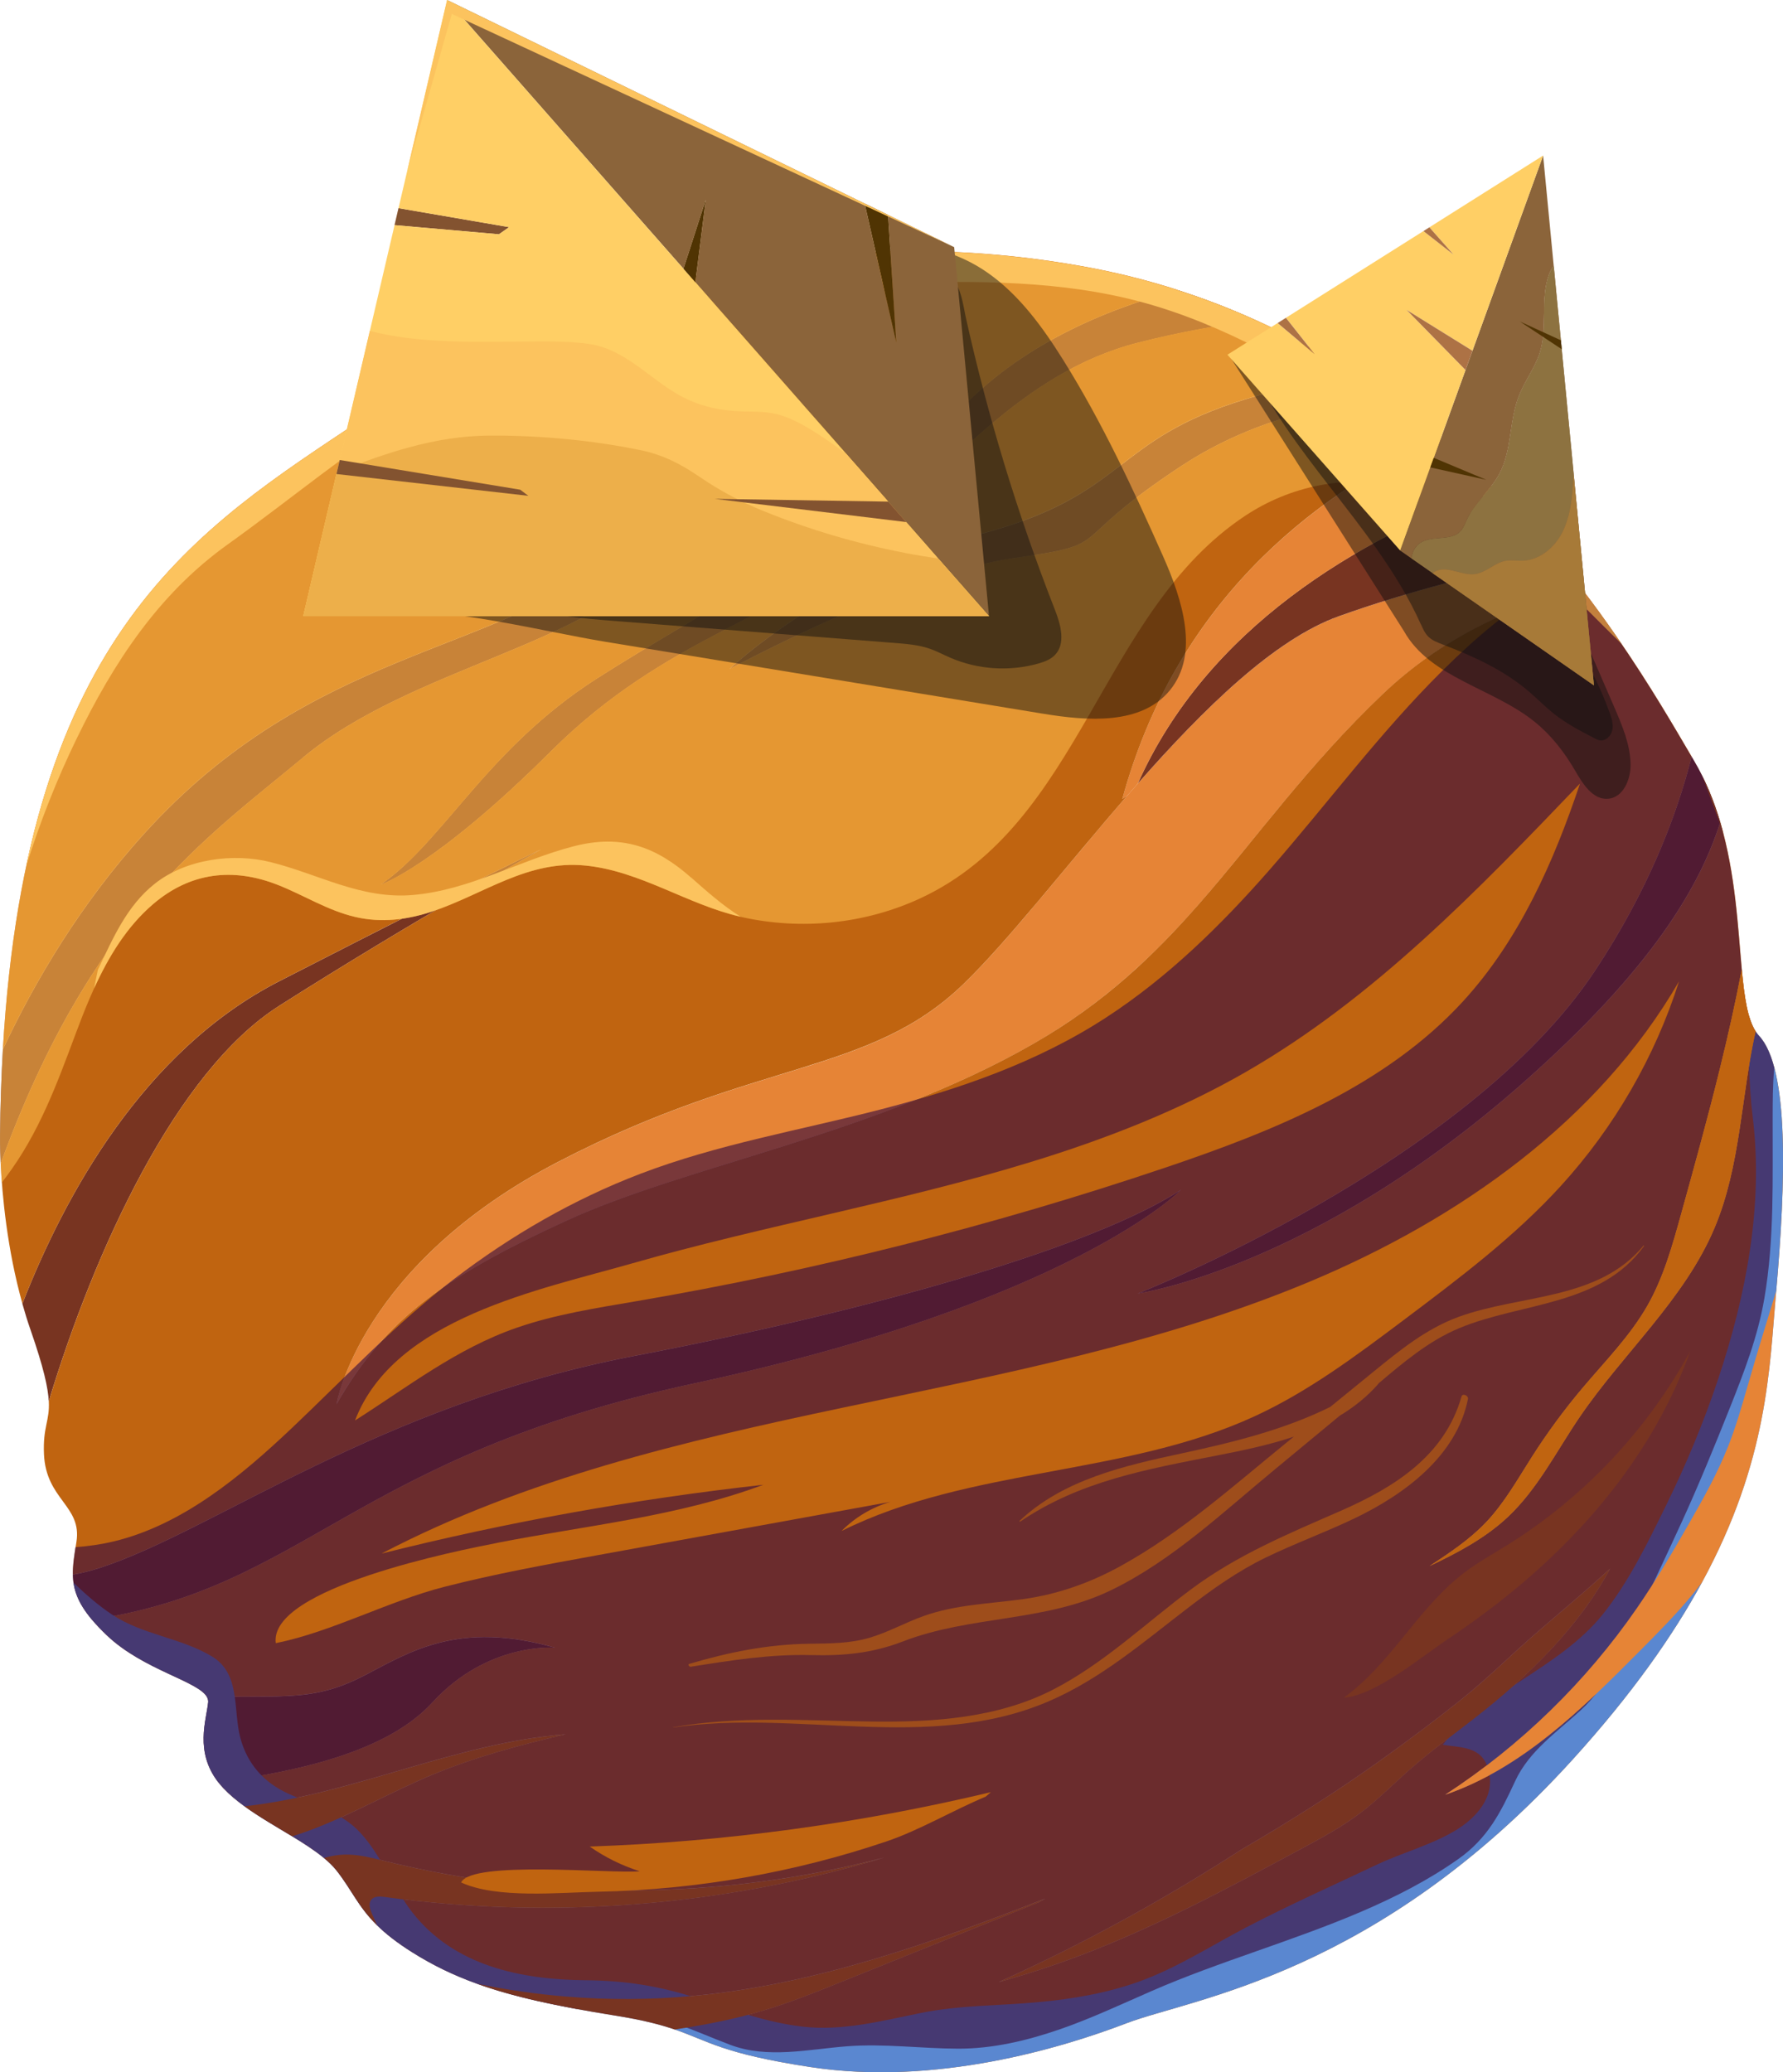 <?xml version="1.0" encoding="UTF-8"?>
<svg id="Layer_2" data-name="Layer 2" xmlns="http://www.w3.org/2000/svg" viewBox="0 0 446.48 518.88">
  <defs>
    <style>
      .cls-1 {
        fill: #ffcf65;
      }

      .cls-2 {
        fill: #fcc35e;
      }

      .cls-3 {
        fill: #edaf4a;
      }

      .cls-4 {
        fill: #e68436;
      }

      .cls-5 {
        fill: #8b643a;
      }

      .cls-6 {
        fill: #8d7240;
      }

      .cls-7 {
        fill: #c06410;
      }

      .cls-8 {
        fill: #a77a38;
      }

      .cls-9 {
        fill: #ad7245;
      }

      .cls-10 {
        fill: #5a87d0;
      }

      .cls-11 {
        fill: #783421;
      }

      .cls-12 {
        fill: #503403;
      }

      .cls-13 {
        fill: #835330;
      }

      .cls-14, .cls-15 {
        opacity: .59;
      }

      .cls-15 {
        fill: #ffbb4a;
      }

      .cls-16 {
        fill: #ffab64;
        opacity: .61;
      }

      .cls-17 {
        fill: #101010;
        opacity: .48;
      }

      .cls-18 {
        fill: #3c0e3d;
        opacity: .64;
      }
    </style>
  </defs>
  <g id="desert_planet" data-name="desert planet">
    <g>
      <g>
        <path class="cls-4" d="m390.02,139.79c-18.46,3.36-37.79,8.43-54.72,14.5-22.35,8-47.29,37.81-68.38,63.06-3.83,4.58-7.53,9.02-11.06,13.15-.01.01-.02.02-.03.04-5.31,6.19-10.24,11.69-14.67,15.96-23.64,22.8-51.5,18.57-101.31,44.39-49.81,25.82-55.6,60.72-55.6,60.72,12.36-21.53,27.32-32.08,57.71-46.01,30.39-13.93,77.25-21.53,116.93-44.32,1.18-.68,2.33-1.36,3.46-2.05.38-.23.75-.47,1.12-.7.74-.46,1.48-.93,2.21-1.4.44-.28.86-.57,1.29-.86.64-.43,1.29-.86,1.92-1.29.45-.31.89-.62,1.33-.93.59-.42,1.18-.84,1.76-1.26.45-.33.89-.65,1.33-.98.56-.42,1.11-.83,1.65-1.25.44-.34.88-.68,1.31-1.02.53-.42,1.05-.84,1.57-1.26.43-.35.86-.69,1.28-1.04.51-.42,1.01-.85,1.51-1.28.41-.35.83-.7,1.24-1.06.51-.44,1.01-.89,1.51-1.34.83-.74,1.64-1.48,2.45-2.23.38-.35.76-.7,1.13-1.05.5-.47.99-.95,1.48-1.43.34-.33.67-.65,1.01-.98.5-.5.99-.99,1.49-1.49.31-.31.62-.62.92-.94.51-.52,1.01-1.04,1.5-1.56.28-.29.56-.59.84-.88.52-.55,1.03-1.1,1.54-1.65.24-.26.47-.51.71-.77.55-.6,1.09-1.19,1.63-1.79.17-.19.33-.37.5-.56,15.01-16.82,27.84-35.49,47.56-54.31,14.54-13.88,31.77-21.97,49.83-26.62-1.9-2.47-3.88-4.96-5.95-7.48Z"/>
        <path class="cls-11" d="m284.9,196.21c16.52-18.75,34.14-36.1,50.39-41.92,16.93-6.06,36.26-11.14,54.72-14.5-4.77-5.78-10.02-11.65-15.77-17.43-34.52,12.64-72.02,35.03-89.34,73.85Z"/>
      </g>
      <path class="cls-4" d="m281.02,200.08s.41-.28,1.21-.8c.89-1.02,1.78-2.05,2.68-3.06,17.32-38.81,54.82-61.2,89.34-73.85-4.34-4.36-8.97-8.67-13.9-12.85-33.03,15.19-66.1,42.34-79.33,90.56Z"/>
      <path class="cls-11" d="m69.88,251.87c33.87-21.51,65.66-39.2,65.66-39.2,0,0-7.84,3.43-65.66,33.04-34,17.41-53.76,53.74-64.28,80.73.61,2.19,1.29,4.38,2.05,6.56,3.3,9.5,4.39,14.52,4.56,17.9,11.42-37.82,31.97-82.7,57.67-99.02Z"/>
      <path class="cls-11" d="m75.93,189.64c27.12-22.54,72.84-28.42,89.01-49.84,16.17-21.42,67.13-55,67.13-55-30.87,9.81-49,29.88-78.4,54.51-29.4,24.62-75.46,22.9-117.59,69.45-15.87,17.53-27.29,36.79-35.36,54-.39,6.81-.64,13.96-.71,21.47,0,0-.05,2.7.16,7.13,22.64-62,51.15-81.25,75.77-101.7Z"/>
      <g>
        <path class="cls-7" d="m240.11,102.91c-34.5,36.75-63.41,49.49-90.85,67.13-27.44,17.64-38.22,40.67-53.9,51.45,0,0,13.65-4.55,42.63-33.42,28.97-28.87,57.87-33.32,78.42-51.89,20.55-18.57,39.5-42.96,68.49-50.36,10.99-2.81,21.2-4.53,29.64-5.6-6.23-2.83-12.75-5.37-19.59-7.56-18.54,4.93-39.5,13.91-54.85,30.26Z"/>
        <path class="cls-11" d="m240.11,102.91c-34.5,36.75-63.41,49.49-90.85,67.13-27.44,17.64-38.22,40.67-53.9,51.45,0,0,13.65-4.55,42.63-33.42,28.97-28.87,57.87-33.32,78.42-51.89,20.55-18.57,39.5-42.96,68.49-50.36,10.99-2.81,21.2-4.53,29.64-5.6-6.23-2.83-12.75-5.37-19.59-7.56-18.54,4.93-39.5,13.91-54.85,30.26Z"/>
      </g>
      <path class="cls-11" d="m245.3,133.78c-37.24,9.8-62.72,33.81-62.72,33.81,0,0,44.59-24.01,71.05-27.79,26.46-3.79,11.76-3.07,42.14-23.08,19.34-12.73,39.96-16.05,52.4-16.77-3.04-2.22-6.15-4.38-9.39-6.47-6.32.97-15.01,2.88-26.84,6.48-33.81,10.27-29.4,24.03-66.64,33.83Z"/>
      <path class="cls-11" d="m295.76,297.92c-21.07,13.72-73.5,29.4-137.19,41.65-63.7,12.25-104.85,43.61-133.27,52.92-2.55.84-4.89,1.41-7.04,1.79.07,3.67,1.2,7.03,4.78,11.29,53.64-8.01,65.27-40.78,150.9-59.19,94.18-20.26,121.83-48.45,121.83-48.45Z"/>
      <path class="cls-11" d="m284.9,323.89s43.85-6.2,96.68-52.92c32.23-28.51,44.07-49.09,49.19-65.08-1.57-5.3-3.67-10.52-6.57-15.42-.19-.33-.4-.67-.6-1.02-3.77,14.89-10.88,33.48-24.19,53.59-32.11,48.51-114.51,80.85-114.51,80.85Z"/>
      <path class="cls-11" d="m108.27,426.3c13.89-15.19,30.7-13.72,30.7-13.72-24.01-6.86-36.26.98-47.53,6.86-11.27,5.88-18.13,5.39-35.28,5.39-1.4,0-2.83.08-4.27.22.19.39.28.78.24,1.2-.45,4.48-3.42,12.33,2.51,19.99,22.18-2.94,42.93-8.24,53.63-19.94Z"/>
      <g>
        <path class="cls-7" d="m410.43,413.58c-14.32,14.39-29.35,29.23-48.55,35.81,18.88-12.29,35.32-28.3,48.1-46.85,4.65-6.75,8.82-13.83,12.91-20.95,3.61-6.29,7.17-12.64,9.84-19.39,1.97-4.97,3.45-10.13,4.93-15.27,2.26-7.89,4.7-15.78,7.13-23.7,2.38-27.2,3.31-55.78-4.32-63.9-.3-.32-.58-.7-.84-1.1-3.67,16.38-3.76,33.68-10.26,49.15-7.56,17.99-22.9,31.38-33.87,47.52-5.77,8.48-10.44,17.88-17.91,24.91-5.64,5.3-12.59,8.98-19.59,12.3,4.94-3.25,9.92-6.54,14-10.81,4.69-4.9,8.02-10.9,11.67-16.61,3.83-6.01,8.07-11.76,12.66-17.2,5.65-6.7,11.91-13.01,16.24-20.63,4.01-7.05,6.21-14.96,8.38-22.77,3.36-12.13,6.73-24.25,9.73-36.48,2.03-8.25,3.89-16.54,5.49-24.88-.96-10.39-1.55-23.86-5.39-36.85-5.11,15.99-16.95,36.58-49.19,65.08-52.83,46.72-96.68,52.92-96.68,52.92,0,0,82.4-32.34,114.51-80.85,13.31-20.1,20.42-38.7,24.19-53.59-4.18-7.09-10.35-17.84-18.86-30.14-2.69-3.89-5.6-7.92-8.77-12.05-18.06,4.65-35.29,12.74-49.83,26.62-18.93,18.06-31.51,36-45.76,52.28-11.39,13.02-23.85,24.98-41.48,35.1-39.68,22.8-86.54,30.39-116.93,44.32-30.39,13.93-45.35,24.48-57.71,46.01,0,0,5.79-34.9,55.6-60.72,49.81-25.82,77.67-21.6,101.31-44.39,11.18-10.78,25.57-29.38,41.07-47.22-.79.52-1.21.8-1.21.8,13.23-48.22,46.3-75.37,79.33-90.56-3.87-3.28-7.94-6.48-12.18-9.57-12.44.73-33.06,4.04-52.4,16.77-30.38,20-15.68,19.29-42.14,23.08-26.46,3.79-71.05,27.79-71.05,27.79,0,0,25.48-24.01,62.72-33.81,37.24-9.8,32.83-23.56,66.64-33.83,11.83-3.59,20.53-5.5,26.84-6.48-7.53-4.85-15.59-9.33-24.23-13.25-8.44,1.06-18.65,2.79-29.64,5.6-28.99,7.4-47.94,31.79-68.49,50.36-20.55,18.57-49.45,23.02-78.42,51.89-28.97,28.87-42.63,33.42-42.63,33.42,15.68-10.78,26.46-33.81,53.9-51.45,27.44-17.64,56.35-30.38,90.85-67.13,15.35-16.35,36.31-25.33,54.85-30.26-7.69-2.47-15.78-4.51-24.27-6.01-1.31-.23-2.6-.45-3.9-.66-61.42-9.95-124.26,4.46-176.04,38.96C49.36,132.51,6.78,158.07.72,262.74c8.07-17.21,19.49-36.47,35.36-54,42.14-46.55,88.2-44.83,117.59-69.45,29.4-24.63,47.53-44.7,78.4-54.51,0,0-50.96,33.58-67.13,55-16.17,21.42-61.89,27.3-89.01,49.84C51.32,210.1,22.81,229.34.17,291.34c.38,7.92,1.6,21.39,5.44,35.09,10.52-26.99,30.28-63.32,64.28-80.73,57.82-29.61,65.66-33.04,65.66-33.04,0,0-31.79,17.69-65.66,39.2-25.7,16.32-46.25,61.2-57.67,99.02.25,4.95-1.5,6.36-1.21,13.19.48,11.48,9.56,12.91,8.13,22-.49,3.12-.93,5.73-.88,8.2,2.16-.38,4.49-.95,7.04-1.79,28.42-9.31,69.58-40.67,133.27-52.92,63.7-12.25,116.12-27.93,137.19-41.65,0,0-27.65,28.19-121.83,48.45-85.63,18.42-97.26,51.19-150.9,59.19,1.04,1.23,2.27,2.53,3.75,3.94,9.17,8.73,23.12,11.49,25.11,15.54,1.44-.14,2.87-.22,4.27-.22,17.15,0,24.01.49,35.28-5.39,11.27-5.88,23.52-13.72,47.53-6.86,0,0-16.81-1.47-30.7,13.72-10.69,11.69-31.45,17-53.63,19.94.4.51.83,1.02,1.31,1.53,1.51,1.61,3.32,3.1,5.27,4.52,27.1-2.98,53-15.91,80.41-18.03-11.28,2.66-22.54,5.63-33.24,10.08-10.21,4.24-19.85,9.81-30.19,13.74-1.65.63-3.33,1.21-5.03,1.74,2.94,1.78,5.7,3.56,7.95,5.42,1.93-.58,3.93-.89,5.95-.86,3.13.05,6.2.86,9.24,1.61,40.93,10.1,84.38,9.79,125.16-.88-40.35,12.22-83.34,15.62-125.11,9.89-1.23-.17-2.7-.25-3.45.74-.74.98-.27,2.37.23,3.49l1.26,2.84c2.13,2.1,4.92,4.33,8.9,6.83,5.03,3.17,10.21,5.68,16.07,7.8,7.34,1.52,14.77,2.6,22.24,3.22,10.7.88,21.48.83,32.16-.17,30.39-2.85,59.45-13.21,87.95-24.34-.52.3-1.05.61-1.57.91-16.46,6.63-32.93,13.27-49.39,19.9-6.46,2.6-12.92,5.21-19.59,7.2-7.27,2.18-14.73,3.61-22.24,4.75,8.5,2.9,11.86,6.04,34.03,9.42,31.37,4.78,62.93-4.78,79.19-11,16.26-6.22,62.59-11.96,111.64-66,14.85-16.36,25.16-31.06,32.38-44.35-.75.99-1.52,1.98-2.31,2.94-4.16,5.08-8.8,9.74-13.44,14.4Zm-69.47,40.13c-4.8,3.67-10.14,6.54-15.46,9.4-18.09,9.72-36.25,19.47-55.48,26.7-6.54,2.46-13.2,4.63-19.94,6.49,21.02-9.49,41.32-20.59,60.68-33.13,11.85-6.92,23.47-14.21,34.65-22.2,7.08-5.06,14.11-10.29,20.89-15.75,6.32-5.08,12.05-10.83,18.18-16.14,6.25-5.42,12.62-10.71,18.69-16.3-7.97,14.82-20.44,26.85-33.72,37.25-5.44,4.26-11.05,8.3-16.24,12.85-4.1,3.6-7.93,7.51-12.26,10.82Z"/>
        <path class="cls-10" d="m440.46,259.34c-.3-.32-.58-.7-.84-1.1-.68-1.06-1.22-2.4-1.66-3.96-.06,8.47-.12,16.92.93,25.39,2.75,22.18-1.7,44.91-8.74,65.91-3.62,10.8-8.03,21.36-13.06,31.58-4.53,9.23-9.32,19.09-15.8,27.13-10.85,13.44-29.35,19.24-40.01,32.57,4.69.82,9.85.3,11.47,6.36,1.81,6.77-3.2,12.12-8.56,15.27-6.1,3.59-13.08,5.4-19.45,8.42-10.92,5.17-21.97,10.09-32.68,15.69-8.96,4.68-17.38,10.19-26.95,13.61-8.12,2.9-16.67,4.34-25.23,5.12-9.8.9-19.52.73-29.2,2.68-9.72,1.96-19.63,4.59-29.62,3.45-9.05-1.03-17.69-4.2-26.28-7.05-9.45-3.14-18.24-4.49-28.18-4.58-16.07-.14-32.83-3.55-43.31-16.94-4.89-6.26-7.65-14.1-13.03-19.96-4.9-5.33-11.77-6.94-18.12-9.84-6.04-2.76-10.17-7.37-11.93-13.84-1.91-7.04.14-16.09-7.1-20.47-7.82-4.74-17.4-5.39-25.12-10.55-3.48-2.33-6.59-5.07-9.58-7.95.42,2.93,1.71,5.8,4.63,9.27,1.04,1.23,2.27,2.53,3.75,3.94,9.17,8.73,23.12,11.49,25.11,15.54.19.39.28.78.24,1.2-.45,4.48-3.42,12.33,2.51,19.99.4.51.83,1.02,1.31,1.53,1.51,1.61,3.32,3.1,5.27,4.52,3.71,2.69,7.98,5.12,11.94,7.52,2.94,1.78,5.7,3.56,7.95,5.42,1.21,1,2.28,2.03,3.13,3.1,3.92,4.97,5.36,9.02,10.16,13.74,2.13,2.1,4.92,4.33,8.9,6.83,5.03,3.17,10.21,5.68,16.07,7.8,9.18,3.31,20.03,5.65,34.62,7.99,7.01,1.12,11.41,2.28,14.94,3.49,8.5,2.9,11.86,6.04,34.03,9.42,31.37,4.78,62.93-4.78,79.19-11,16.26-6.22,62.59-11.96,111.64-66,14.85-16.36,25.16-31.06,32.38-44.35,16.64-30.62,16.91-53.81,18.58-72.81,0-.06.01-.12.02-.19,2.38-27.2,3.31-55.78-4.32-63.9Z"/>
        <path class="cls-18" d="m103.3,488.89c5.03,3.17,10.21,5.68,16.07,7.8,7.02,2.53,15.02,4.49,24.91,6.32,4.06.2,8.14.36,12.26.76,9.67.93,17.32,4.81,26.22,8.2,9.43,3.6,19.64,1.14,29.39.4,9.29-.71,18.45.57,27.73.6,8.69.03,17.27-2.01,25.45-4.83,7.86-2.71,15.38-6.26,22.99-9.58,8.69-3.8,17.57-6.92,26.51-10.07,17.22-6.08,35.37-12.41,50.41-23.05,7.29-5.16,10.54-11.61,14.17-19.47,3.5-7.57,10.47-12.27,16.44-17.76,6.7-6.16,10.18-14.21,13.84-22.39,3.76-8.4,7.77-16.68,11.59-25.06,4.23-9.27,8.09-18.71,11.86-28.17,3.58-9,7.01-17.83,8.66-27.42,2.56-14.89,2.04-30.12,2.09-45.16.01-3.87-.01-8.27.4-12.63-.92-3.5-2.18-6.26-3.85-8.03-.3-.32-.58-.7-.84-1.1-2.02-3.13-2.82-8.63-3.46-15.5-.96-10.39-1.55-23.86-5.39-36.85-1.57-5.3-3.67-10.52-6.57-15.42-.19-.33-.4-.67-.6-1.02-4.18-7.09-10.35-17.84-18.86-30.14-2.69-3.89-5.6-7.92-8.77-12.05-.86-1.12-1.74-2.25-2.64-3.38-1.63.84-3.25,1.69-4.85,2.58-10.15,5.64-18.96,13.24-27.18,21.38-15.74,15.57-28.84,33.35-43.39,49.97-12.12,13.84-25.38,26.84-40.85,36.92-17.25,11.25-36.83,17.98-56.66,23.09-20.03,5.17-40.65,8.67-60.03,16.08-16.7,6.38-32.31,15.4-46.51,26.24-14.73,11.24-27.28,24.65-40.68,37.35-12.62,11.96-27.35,24.29-44.66,28.45-3.1.75-6.32,1.21-9.6,1.45-.4,2.53-.71,4.76-.67,6.87.07,3.67,1.2,7.03,4.78,11.29,1.04,1.23,2.27,2.53,3.75,3.94,9.17,8.73,23.12,11.49,25.11,15.54.19.39.28.78.24,1.2-.45,4.48-3.42,12.33,2.51,19.99.4.51.83,1.02,1.31,1.53,1.51,1.61,3.32,3.1,5.27,4.52,3.71,2.69,7.98,5.12,11.94,7.52,2.94,1.78,5.7,3.56,7.95,5.42,1.21,1,2.28,2.03,3.13,3.1,3.92,4.97,5.36,9.02,10.16,13.74,2.13,2.1,4.92,4.33,8.9,6.83Z"/>
        <path class="cls-15" d="m.46,296.09c.37-.48.74-.95,1.09-1.43,8.22-10.96,12.65-23.11,17.39-35.8,4.39-11.77,9.63-24.11,19.4-32.48,9.28-7.94,19.99-9.23,31.25-4.79,6.52,2.57,12.47,6.41,19.35,8.01,6.51,1.52,12.99.74,19.28-1.37,13.04-4.37,23.88-12.93,38.35-11.5,13.92,1.38,25.69,9.91,39.21,12.91,14.9,3.31,30.79,1.73,44.66-4.7,40.53-18.79,45.12-71.78,81.38-95.8,11.24-7.45,24.88-10.17,38.11-7.63,13.96,2.68,25.84,10.99,36.22,20.33,6.88,6.19,13.25,12.91,19.89,19.36-.42-.62-.85-1.25-1.29-1.88-2.69-3.89-5.6-7.92-8.77-12.05-1.9-2.47-3.88-4.96-5.95-7.48-4.77-5.78-10.02-11.65-15.77-17.43-4.34-4.36-8.97-8.67-13.9-12.85-3.87-3.28-7.94-6.48-12.18-9.57-3.04-2.22-6.15-4.38-9.39-6.47-7.53-4.85-15.59-9.33-24.23-13.25-6.23-2.83-12.75-5.37-19.59-7.56-7.69-2.47-15.78-4.51-24.27-6.01-1.31-.23-2.6-.45-3.9-.66-61.42-9.95-124.26,4.46-176.04,38.96C49.36,132.51,6.78,158.07.72,262.74c-.39,6.81-.64,13.96-.71,21.47,0,0-.05,2.7.16,7.13.07,1.41.16,3.01.29,4.75Z"/>
        <path class="cls-2" d="m19.15,185.04c9.2-18.98,20.48-36.27,37.83-48.69,15.91-11.39,30.91-24.03,47.61-34.31,17.46-10.75,36.39-19.02,56.35-23.78,20.41-4.87,41.54-6.82,62.47-7.4,20.87-.58,42.38-.69,62.67,4.83,20.27,5.52,38.81,16.35,56.4,27.54,8.88,5.65,17.4,11.65,25.53,18.34,7.48,6.16,15.09,13.51,22.27,19.21.45.36.92.7,1.38,1.05-.55-.68-1.09-1.36-1.65-2.04-4.77-5.78-10.02-11.65-15.77-17.43-4.34-4.36-8.97-8.67-13.9-12.85-3.87-3.28-7.94-6.48-12.18-9.57-3.04-2.22-6.15-4.38-9.39-6.47-7.53-4.85-15.59-9.33-24.23-13.25-6.23-2.83-12.75-5.37-19.59-7.56-7.69-2.47-15.78-4.51-24.27-6.01-1.31-.23-2.6-.45-3.9-.66-61.42-9.95-124.26,4.46-176.04,38.96C56.24,127.93,20.9,149.54,6.59,216.77c3.4-10.85,7.58-21.46,12.56-31.74Z"/>
        <path class="cls-2" d="m173.09,219.77c-8.74-7.72-17.38-10.99-29.47-7.86-13.63,3.53-26.03,10.98-40.26,12.19-13.01,1.1-23.52-5.23-35.67-8.25-9.15-2.28-21-.84-28.89,5.39-7.08,5.59-10.52,13.72-14.29,21.59-.33,1.54-.64,3.08-.93,4.62,3.61-7.91,8.14-15.41,14.77-21.08,9.28-7.94,19.99-9.23,31.25-4.79,6.52,2.57,12.47,6.41,19.35,8.01,6.51,1.52,12.99.74,19.28-1.37,13.04-4.37,23.88-12.93,38.35-11.5,13.81,1.37,25.5,9.76,38.88,12.82-4.45-2.77-8.43-6.32-12.35-9.78Z"/>
        <path class="cls-7" d="m420.94,304.1c-2.17,7.81-4.37,15.72-8.38,22.77-4.33,7.62-10.58,13.93-16.24,20.63-4.6,5.45-8.83,11.2-12.66,17.2-3.65,5.71-6.98,11.72-11.67,16.61-4.09,4.27-9.07,7.56-14,10.81,6.99-3.32,13.95-6.99,19.59-12.3,7.47-7.03,12.15-16.43,17.91-24.91,10.97-16.14,26.31-29.53,33.87-47.52,6.5-15.47,6.58-32.77,10.26-49.15-2.02-3.13-2.82-8.63-3.46-15.5-1.59,8.34-3.46,16.63-5.49,24.88-3,12.22-6.37,24.35-9.73,36.48Z"/>
        <path class="cls-7" d="m420.94,304.1c-2.17,7.81-4.37,15.72-8.38,22.77-4.33,7.62-10.58,13.93-16.24,20.63-4.6,5.45-8.83,11.2-12.66,17.2-3.65,5.71-6.98,11.72-11.67,16.61-4.09,4.27-9.07,7.56-14,10.81,6.99-3.32,13.95-6.99,19.59-12.3,7.47-7.03,12.15-16.43,17.91-24.91,10.97-16.14,26.31-29.53,33.87-47.52,6.5-15.47,6.58-32.77,10.26-49.15-2.02-3.13-2.82-8.63-3.46-15.5-1.59,8.34-3.46,16.63-5.49,24.88-3,12.22-6.37,24.35-9.73,36.48Z"/>
        <path class="cls-4" d="m444.78,323.24c-2.43,7.92-4.87,15.81-7.13,23.7-1.48,5.14-2.95,10.3-4.93,15.27-2.67,6.74-6.23,13.1-9.84,19.39-4.08,7.12-8.25,14.19-12.91,20.95-12.78,18.55-29.22,34.56-48.1,46.85,19.2-6.57,34.24-21.42,48.55-35.81,4.63-4.66,9.27-9.32,13.44-14.4.79-.97,1.56-1.95,2.31-2.94,16.64-30.62,16.91-53.81,18.58-72.81,0-.06.01-.12.02-.19Z"/>
        <path class="cls-11" d="m108.4,444.33c10.7-4.45,21.96-7.42,33.24-10.08-27.41,2.13-53.31,15.06-80.41,18.03,3.71,2.69,7.98,5.12,11.94,7.52,1.7-.53,3.38-1.11,5.03-1.74,10.34-3.93,19.98-9.5,30.19-13.74Z"/>
        <path class="cls-11" d="m210.77,496.21c16.46-6.63,32.93-13.27,49.39-19.9.52-.31,1.04-.61,1.57-.91-28.5,11.13-57.56,21.49-87.95,24.34-10.69,1-21.46,1.06-32.16.17-7.47-.62-14.9-1.69-22.24-3.22,9.18,3.31,20.03,5.65,34.62,7.99,7.01,1.12,11.41,2.28,14.94,3.49,7.51-1.14,14.97-2.57,22.24-4.75,6.67-2,13.14-4.6,19.59-7.2Z"/>
        <path class="cls-11" d="m403.18,392.78c-6.07,5.59-12.44,10.88-18.69,16.3-6.13,5.31-11.86,11.06-18.18,16.14-6.78,5.45-13.81,10.69-20.89,15.75-11.18,7.99-22.8,15.28-34.65,22.2-19.36,12.54-39.66,23.63-60.68,33.13,6.74-1.86,13.39-4.03,19.94-6.49,19.22-7.24,37.38-16.98,55.48-26.7,5.32-2.86,10.67-5.73,15.46-9.4,4.33-3.31,8.16-7.22,12.26-10.82,5.19-4.55,10.81-8.6,16.24-12.85,13.28-10.4,25.75-22.43,33.72-37.25Z"/>
        <path class="cls-11" d="m92.92,475.73c.74-.99,2.22-.91,3.45-.74,41.77,5.73,84.76,2.33,125.11-9.89-40.78,10.68-84.23,10.98-125.16.88-3.04-.75-6.11-1.56-9.24-1.61-2.02-.03-4.02.28-5.95.86,1.21,1,2.28,2.03,3.13,3.1,3.92,4.97,5.36,9.02,10.16,13.74l-1.26-2.84c-.5-1.12-.97-2.51-.23-3.49Z"/>
      </g>
      <g class="cls-14">
        <path class="cls-7" d="m411.56,311.88c-11.37,13.78-30.74,12.2-46.22,17.82-8.17,2.97-14.78,8.37-21.44,13.79-3.6,2.93-7.19,5.86-10.79,8.79-11.66,5.76-24.33,8.86-37.23,11.64-14.32,3.08-29.61,6.55-40.57,16.89-.1.09.07.25.17.18,14.91-10.16,31.88-13.14,49.23-16.54,6.43-1.26,13.03-2.62,19.28-4.73-.7.57-1.41,1.15-2.11,1.72-13.27,10.81-26.12,22.31-41.18,30.63-7.62,4.21-15.68,7.09-24.32,8.31-8.48,1.19-17.01,1.36-25.16,4.28-4.53,1.62-8.77,4.02-13.39,5.39-4.95,1.48-10.09,1.46-15.21,1.53-10.36.14-20.1,2.11-30.02,5.04-.45.13,0,.77.34.72,10.05-1.59,19.91-3.18,30.13-2.92,8.24.21,15.36-.46,23.09-3.44,16.99-6.54,35.61-4.8,52.15-12.85,15.2-7.4,27.93-19.48,40.86-30.15,5.44-4.49,10.87-8.99,16.3-13.49,3.52-2.12,6.78-4.69,9.63-7.92.05-.05.07-.11.08-.16,6.25-5.29,12.61-10.68,20.2-13.84,15.65-6.51,35.38-5.49,46.31-20.58.06-.08-.09-.18-.15-.11Z"/>
        <path class="cls-7" d="m365.97,349.69c-4.23,14.86-16.83,22.73-30.22,28.6-13.22,5.79-25.88,11-37.55,19.7-11.31,8.43-21.71,18.45-34.32,24.98-14,7.25-30.03,8.28-45.51,8.09-16.65-.2-33.32-1.51-49.82,1.44-.04,0,0,.05.03.05,30.95-4.62,63.98,6.18,93.72-6.43,13.21-5.6,23.98-14.94,35.25-23.57,6.12-4.69,12.38-9.14,19.34-12.52,7.35-3.57,15.06-6.37,22.43-9.91,12.36-5.94,25.45-15.58,28.27-29.84.16-.82-1.36-1.52-1.62-.6Z"/>
      </g>
      <path class="cls-11" d="m431.52,208.59c-.24-.9-.48-1.8-.75-2.7-1.16-3.93-2.63-7.82-4.49-11.57,1.81,4.94,3.65,9.72,5.23,14.27Z"/>
      <path class="cls-11" d="m387.29,391.01c15.73-14.64,28.77-32.5,35.97-52.74-10.74,19.78-26.69,36.7-45.81,48.59-4.21,2.62-8.59,5.01-12.39,8.19-10.79,9.03-17.09,21.7-28.57,30.05,7.96-.61,19.3-10.15,26.04-14.66,8.73-5.84,17.07-12.27,24.77-19.43Z"/>
      <path class="cls-7" d="m312.09,268.34c32.01-18.43,58.02-45.48,83.56-72.15-6.6,19.69-15.23,39.17-29.25,54.49-19.47,21.26-47.36,32.5-74.68,41.71-43.15,14.55-87.44,25.73-132.33,33.41-10.09,1.73-20.27,3.29-29.94,6.63-15.12,5.23-27.25,14.8-40.55,23.24,9.85-25.67,46.24-32.7,69.5-39.36,33.11-9.49,67.16-15.34,100.1-25.47,18.55-5.71,36.75-12.8,53.6-22.5Z"/>
      <path class="cls-7" d="m124.53,386.31c22.33-4.36,45.27-6.58,66.6-14.53-32.2,3.58-64.16,9.33-95.58,17.22,35.85-18.76,75.76-28.15,115.36-36.5,39.59-8.36,79.68-15.96,117.01-31.57,37.33-15.61,72.27-40.19,92.53-75.22-6.03,18.94-16.21,36.55-29.6,51.23-11.62,12.74-25.5,23.17-39.28,33.53-11.87,8.92-23.85,17.9-37.33,24.12-32.62,15.05-71.35,12.75-103.51,28.76,3.38-3.42,7.64-5.96,12.26-7.3-24.43,4.45-48.85,8.89-73.28,13.34-12.87,2.34-25.75,4.69-38.42,7.93-14.18,3.63-28.2,11.29-42.23,14.11-1.81-13.83,45.84-23.23,55.48-25.11Z"/>
      <path class="cls-7" d="m246.79,449.89c.45-.39.89-.77,1.34-1.15-32.92,7.86-66.63,12.45-100.46,13.62,3.83,2.68,8.07,4.78,12.53,6.19-7.22.64-42.08-2.77-44.73,2.8,8.95,4.11,24.44,2.52,34.39,2.32,12.36-.25,24.71-1.46,36.88-3.6,11.96-2.11,23.75-5.11,35.25-9,8.26-2.79,16.51-7.73,24.78-11.18Z"/>
      <path class="cls-17" d="m291.27,139.34c-7.5-16.88-15.31-33.68-25.11-49.33-5.07-8.09-10.81-16-18.59-21.54-7.78-5.54-17.94-8.43-27.07-5.63l4.35,43.31c.83,8.28.84,18.36-6.21,22.78-4.05,2.54-9.18,2.25-13.95,2.01-40.29-2.08-80.52,5.15-117.75,20.38,3.28-.01,6.57.34,9.63,1.44,18.63-.13,39.63,5.4,55.05,7.94,36.53,6,73.05,12.01,109.58,18.01,11.15,1.83,24.58,2.87,31.75-5.87,7.48-9.13,3.11-22.7-1.68-33.49Z"/>
      <path class="cls-17" d="m241.79,79.23c5.54,24.99,13.02,49.56,22.35,73.4,1.48,3.77,2.82,8.57-.04,11.44-1.07,1.08-2.56,1.63-4.02,2.05-7.26,2.08-15.23,1.56-22.16-1.45-1.71-.74-3.35-1.63-5.11-2.24-2.78-.96-5.75-1.2-8.68-1.43-23.52-1.85-47.04-3.69-70.56-5.54-7.51-.59-15.11-1.2-22.25-3.62,18.73-.85,37.44-2.08,56.11-3.68,9.82-.84,19.64-1.79,29.41-3.12,3.58-.49,7.24-1.05,10.42-2.77,5.41-2.92,8.67-8.84,9.86-14.87,1.19-6.03.59-12.25-.02-18.37-1.06-10.67-2.12-21.35-3.18-32.02-.23-2.3-.53-8.77,3.48-7.64,3.11.87,3.82,7.31,4.39,9.86Z"/>
      <path class="cls-17" d="m404.2,177c-3.92-9.05-7.84-18.1-11.77-27.15-2.19-5.06-4.42-10.18-7.84-14.51-5.95-7.55-14.89-11.97-22.9-17.28-8.34-5.54-15.87-12.22-24.18-17.81-3.92-2.64-8.09-5.05-12.44-6.91-1.68-.48-3.37-.91-5.1-1.17-2.27-.33-4.56-.45-6.8-.93-1.77-.38-3.41-1.14-5.09-1.79l43.48,68.57c6.55,11.74,22.48,14.32,32.89,22.84,4.05,3.31,7.31,7.51,9.94,12.04,1.94,3.35,4.48,7.45,8.34,7.1,3.76-.34,5.65-4.86,5.58-8.63-.09-5.01-2.12-9.76-4.11-14.36Z"/>
      <path class="cls-17" d="m355.81,156.31c.49,1.09.97,2.21,1.81,3.06.97.99,2.32,1.49,3.61,1.99,7.73,2.95,15.39,6.45,21.67,11.83,2.13,1.82,4.08,3.85,6.28,5.58,3.08,2.43,6.59,4.26,10.07,6.07.44.23.9.46,1.39.54,1.48.21,2.82-1.16,3.11-2.63s-.2-2.97-.71-4.38c-4.05-11.13-10.38-21.43-18.5-30.05-9.51-10.11-21.28-17.81-33.21-24.91-7.27-4.33-14.76-8.56-20.61-14.67-4.11-4.3-7.46-9.55-12.48-12.9-3.57-2.38-3.22-.2-1.6,2.63,1.58,2.77,3.29,5.47,5.07,8.12,7.21,10.69,15.7,20.44,23.11,30.99,4.17,5.93,8,12.11,10.97,18.73Z"/>
    </g>
    <g>
      <g>
        <path class="cls-5" d="m355.53,136.03c2.96-2.11,7.78-.37,10.23-3.06.73-.8,1.09-1.87,1.55-2.85,1.96-4.23,5.88-7.27,8.1-11.37,3.24-5.97,2.48-13.35,4.96-19.66,1.48-3.76,4.06-7.04,5.26-10.9,1.93-6.21.05-13.17,2.21-19.3.28-.81.67-1.61,1.23-2.25l-2.66-27.69-35.79,98.9,2.81,1.96c.21-1.52.84-2.87,2.1-3.77Z"/>
        <path class="cls-5" d="m389.07,66.64c-.56.63-.94,1.44-1.23,2.25-2.16,6.13-.28,13.09-2.21,19.3-1.2,3.86-3.78,7.14-5.26,10.9-2.48,6.32-1.72,13.7-4.96,19.66-2.22,4.1-6.14,7.14-8.1,11.37-.46.99-.81,2.05-1.55,2.85-2.45,2.68-7.27.95-10.23,3.06-1.26.9-1.88,2.26-2.1,3.77l45.71,31.8-10.07-104.97Z"/>
      </g>
      <g>
        <path class="cls-6" d="m369.37,143.75c2.76-.37,4.88-2.8,7.62-3.32,1.46-.28,2.96.02,4.45-.05,4.15-.18,7.76-3.23,9.7-6.91,1.93-3.68,2.46-7.92,2.75-12.07.06-.91.12-1.83.18-2.74l-4.99-52.02c-.56.63-.94,1.44-1.23,2.25-2.16,6.13-.28,13.09-2.21,19.3-1.2,3.86-3.78,7.14-5.26,10.9-2.48,6.32-1.72,13.7-4.96,19.66-2.22,4.1-6.14,7.14-8.1,11.37-.46.99-.81,2.05-1.55,2.85-2.45,2.68-7.27.95-10.23,3.06-1.26.9-1.88,2.26-2.1,3.77l5.31,3.7c.27-.21.56-.41.89-.55,3.03-1.32,6.46,1.24,9.73.79Z"/>
        <path class="cls-5" d="m394.06,118.66c-.06.91-.11,1.83-.18,2.74-.29,4.15-.82,8.39-2.75,12.07-1.93,3.68-5.55,6.73-9.7,6.91-1.48.07-2.99-.23-4.45.05-2.74.52-4.86,2.95-7.62,3.32-3.28.44-6.7-2.11-9.73-.79-.32.14-.61.33-.89.55l40.39,28.1-5.08-52.94Z"/>
        <path class="cls-8" d="m394.06,118.66c-.06.91-.11,1.83-.18,2.74-.29,4.15-.82,8.39-2.75,12.07-1.93,3.68-5.55,6.73-9.7,6.91-1.48.07-2.99-.23-4.45.05-2.74.52-4.86,2.95-7.62,3.32-3.28.44-6.7-2.11-9.73-.79-.32.14-.61.33-.89.55l40.39,28.1-5.08-52.94Z"/>
      </g>
      <g>
        <polygon class="cls-1" points="368.72 87.83 386.42 38.94 357.93 56.92 363.96 63.74 356.44 57.86 322 79.58 329.2 88.69 319.93 80.89 307.36 88.82 350.62 137.84 366.98 92.65 352.23 77.6 368.72 87.83"/>
        <polygon class="cls-9" points="322 79.58 319.93 80.89 329.2 88.69 322 79.58"/>
        <polygon class="cls-9" points="357.93 56.92 356.44 57.86 363.96 63.74 357.93 56.92"/>
        <polygon class="cls-9" points="352.23 77.6 366.98 92.65 368.72 87.83 352.23 77.6"/>
      </g>
      <g>
        <polygon class="cls-12" points="391.07 87.44 390.86 85.21 380.59 80.5 391.07 87.44"/>
        <polygon class="cls-12" points="359.02 114.63 358.16 117.03 372.17 120.14 359.02 114.63"/>
      </g>
    </g>
    <g>
      <g>
        <polygon class="cls-16" points="127.48 56.88 99.79 52.12 98.8 56.37 124.94 58.66 127.48 56.88"/>
        <polygon class="cls-13" points="127.48 56.88 99.79 52.12 98.8 56.37 124.94 58.66 127.48 56.88"/>
        <polygon class="cls-16" points="130.27 122.62 85.07 115.18 84.25 118.69 132.3 124.15 130.27 122.62"/>
        <polygon class="cls-16" points="179 124.91 226.93 130.72 222.42 125.6 179 124.91"/>
        <polygon class="cls-5" points="238.94 61.89 222.37 53.81 224.44 85.82 216.52 50.96 111.96 0 171.15 67.3 176.72 50.03 174.12 70.67 222.42 125.6 226.93 130.72 247.66 154.29 238.94 61.89"/>
        <polygon class="cls-1" points="226.93 130.72 179 124.91 222.42 125.6 174.12 70.67 171.15 67.3 111.96 0 99.79 52.12 127.48 56.88 124.94 58.66 98.8 56.37 85.07 115.18 130.27 122.62 132.3 124.15 84.25 118.69 75.93 154.29 247.66 154.29 226.93 130.72"/>
        <polygon class="cls-16" points="171.15 67.3 174.12 70.67 176.72 50.03 171.15 67.3"/>
        <polygon class="cls-12" points="171.15 67.3 174.12 70.67 176.72 50.03 171.15 67.3"/>
        <path class="cls-2" d="m222.42,125.6l-10.48-11.92c-2.36-1.78-4.77-3.5-7.27-5.09-3.51-2.23-7.3-4.45-11.45-5.16-3-.51-6.09-.3-9.12-.5-5.26-.35-10.03-1.64-14.61-4.32-7.2-4.23-13.24-11.17-21.83-12.46-5.68-.85-11.58-.65-17.31-.63-9.83.03-25.47.64-37.74-2.67l-7.55,32.33-.82,3.52-8.31,35.6h171.72l-20.73-23.57-4.51-5.13Z"/>
        <path class="cls-3" d="m226.59,138.44c-12.15-2.35-23.88-5.8-35.35-10.46-5.72-2.33-10.86-5.03-15.96-8.52-4.66-3.18-9.11-5.54-14.69-6.7-12.21-2.55-25.7-3.78-38.17-3.69-13.43.09-25.82,4.35-38.08,9.17l-.11.46-8.31,35.6h171.72l-12.7-14.44c-2.82-.44-5.62-.88-8.37-1.41Z"/>
        <polygon class="cls-16" points="222.37 53.81 216.52 50.96 224.44 85.82 222.37 53.81"/>
        <polygon class="cls-12" points="222.37 53.81 216.52 50.96 224.44 85.82 222.37 53.81"/>
        <polygon class="cls-13" points="130.27 122.62 85.07 115.18 84.25 118.69 132.3 124.15 130.27 122.62"/>
        <polygon class="cls-13" points="179 124.91 226.93 130.72 222.42 125.6 179 124.91"/>
      </g>
      <polygon class="cls-2" points="111.96 0 101.97 42.81 113.14 3.48 238.94 61.89 111.96 0"/>
    </g>
  </g>
</svg>